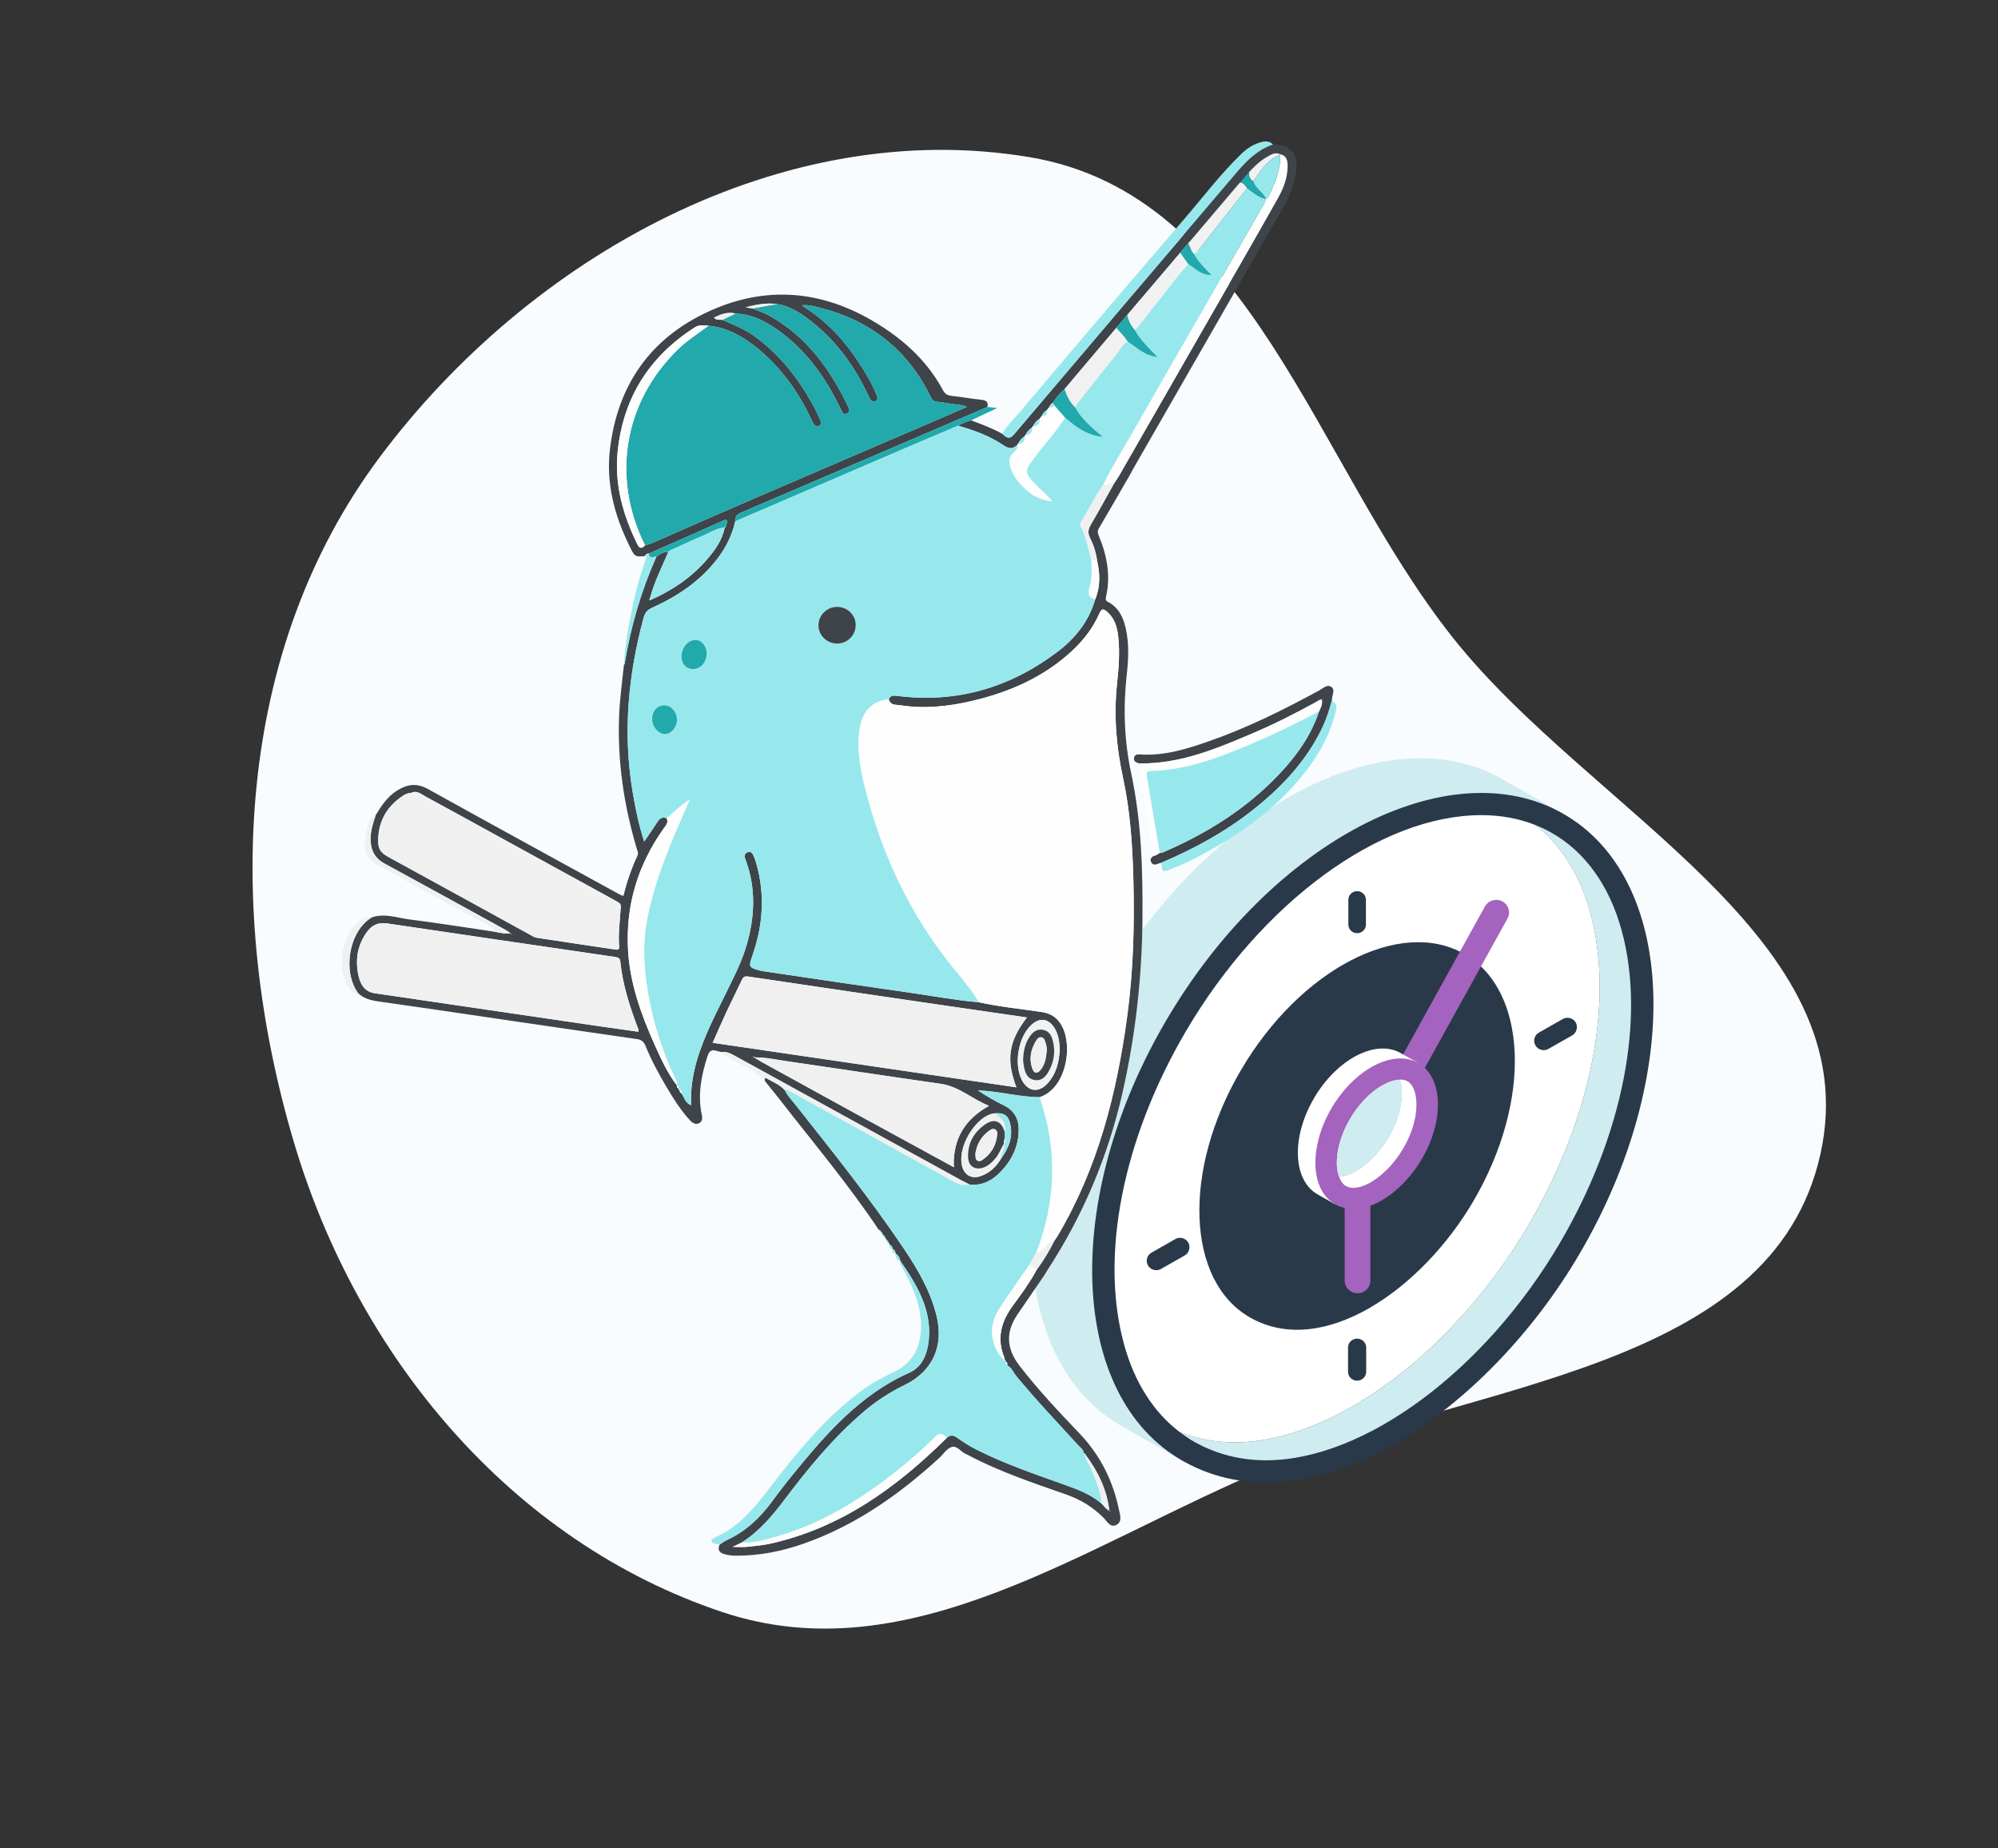 <svg id='corporate/dremio-info-unavailable-yet' viewBox="0 0 400 370" fill="none" xmlns="http://www.w3.org/2000/svg">
<rect x="0" y="0" width="400" height="370" fill="#333333" stroke="none"/>
<path fill-rule="evenodd" clip-rule="evenodd" d="M206.208 31.474C250.568 38.949 262.945 92.442 290.858 127.644C318.512 162.52 374.097 187.617 364.446 231.033C354.787 274.484 295.074 276.677 253.913 293.835C217.317 309.089 182.183 335.263 144.579 322.682C102.188 308.5 71.49 271.343 58.815 228.563C45.044 182.088 47.019 130.291 76.067 91.448C106.132 51.246 156.637 23.12 206.208 31.474Z" fill="#F9FCFF"/>
<path d="M221.227 197.323C226.369 188.557 232.382 180.833 238.867 174.344L315.277 217.781C312.816 226.465 309.081 235.359 303.986 244.037C303.619 244.666 303.241 245.283 302.856 245.906L220.292 198.97C220.599 198.423 220.901 197.87 221.221 197.323H221.227Z" fill="#CFECF1"/>
<path d="M300.613 155.87L312.839 162.831L311.289 165.869C319.651 178.302 321.035 197.457 315.271 217.787L238.862 174.35C258.864 154.333 283.351 146.126 300.607 155.87H300.613Z" fill="#CFECF1"/>
<path d="M302.862 245.906C286.949 271.871 259.858 292.457 236.595 289.396L236.832 292.457L224.606 285.496C202.106 272.79 200.313 234.323 220.304 198.97L302.868 245.906H302.862Z" fill="#CFECF1"/>
<path d="M233.459 204.284C254.449 168.488 289.991 149.927 312.845 162.825C335.699 175.729 337.208 215.203 316.218 250.999C297.743 282.504 262.574 306.991 236.832 292.457C213.977 279.553 212.468 240.079 233.459 204.284Z" fill="#2A394A"/>
<path d="M247.182 288.726C266.799 288.726 290.991 270.823 306.022 245.196C318.609 223.742 323.225 200.361 318.372 182.661C316.295 175.083 312.496 169.111 307.336 165.136C308.46 165.578 309.549 166.09 310.596 166.684C317.325 170.485 322.189 177.254 324.657 186.246C329.504 203.946 324.888 227.327 312.307 248.781C297.281 274.408 273.084 292.306 253.472 292.312C248.283 292.312 243.436 291.06 239.081 288.604C238.045 288.016 237.068 287.341 236.122 286.614C239.578 288.011 243.282 288.721 247.194 288.721L247.182 288.726Z" fill="#CFECF1"/>
<path d="M225.02 269.042C220.167 251.342 224.789 227.967 237.37 206.507C252.573 180.583 276.362 163.168 296.571 163.168C300.436 163.168 304.04 163.832 307.336 165.13C312.496 169.105 316.295 175.077 318.372 182.655C323.219 200.355 318.603 223.736 306.022 245.19C290.997 270.817 266.799 288.715 247.182 288.721C243.276 288.721 239.566 288.011 236.11 286.614C230.914 282.644 227.097 276.655 225.014 269.036L225.02 269.042Z" fill="white"/>
<path d="M248.436 214.208C260.236 194.087 280.215 183.656 293.056 190.909C305.904 198.161 306.75 220.348 294.95 240.469C284.564 258.181 264.799 271.94 250.33 263.769C237.489 256.516 236.636 234.329 248.436 214.208Z" fill="#2A394A"/>
<path d="M272.474 186.619C271.309 187.184 269.942 186.351 269.942 185.071V180.112C269.942 179.157 270.729 178.383 271.699 178.383C272.67 178.383 273.457 179.157 273.457 180.112V185.071C273.457 185.728 273.078 186.328 272.474 186.619Z" fill="#2A394A"/>
<path d="M230.529 250.742L235.287 248.036C236.471 247.361 237.992 248.106 238.116 249.439C238.187 250.219 237.844 250.929 237.193 251.301L232.447 254.002C232.145 254.176 231.819 254.258 231.494 254.258C230.831 254.258 230.186 253.92 229.831 253.315C229.304 252.413 229.618 251.26 230.535 250.742H230.529Z" fill="#2A394A"/>
<path d="M308.093 206.694L312.851 203.987C314.035 203.312 315.555 204.057 315.68 205.39C315.751 206.17 315.402 206.88 314.757 207.252L310.011 209.953C309.709 210.128 309.383 210.209 309.058 210.209C308.395 210.209 307.75 209.871 307.395 209.266C306.868 208.364 307.182 207.212 308.093 206.694Z" fill="#2A394A"/>
<path d="M270.906 268.14C272.113 267.569 273.51 268.431 273.51 269.746V274.589C273.51 275.572 272.699 276.376 271.693 276.376C270.687 276.376 269.876 275.578 269.876 274.589V269.746C269.876 269.059 270.273 268.436 270.9 268.14H270.906Z" fill="#2A394A"/>
<path d="M300.773 180.432C299.524 179.774 297.968 180.228 297.287 181.445L273.948 223.613C273.273 224.836 273.735 226.378 274.978 227.048C275.356 227.245 275.782 227.35 276.202 227.35C277.143 227.35 278.013 226.844 278.463 226.029L301.803 183.86C302.477 182.638 302.016 181.101 300.773 180.426V180.432Z" fill="#A363BE"/>
<path d="M271.776 225.825C270.356 225.825 269.202 226.96 269.202 228.357V256.342C269.202 257.739 270.356 258.874 271.776 258.874C273.196 258.874 274.35 257.739 274.35 256.342V228.357C274.35 226.96 273.196 225.825 271.776 225.825Z" fill="#A363BE"/>
<path d="M263.059 219.83C267.64 212.013 275.404 207.962 280.392 210.779L283.902 212.77L282.724 212.962C285.328 216.833 284.842 223.695 281.132 230.033C277.694 235.895 271.616 240.621 266.415 239.94L267.308 241.081L263.799 239.09C258.81 236.273 258.479 227.653 263.065 219.836L263.059 219.83Z" fill="white"/>
<path d="M267.308 241.075C268.45 241.721 269.675 242.012 270.942 242.012C275.901 242.012 281.428 237.501 284.641 232.024C289.227 224.207 288.896 215.587 283.907 212.77C282.83 212.165 281.629 211.874 280.357 211.874C275.723 211.874 270.172 215.692 266.574 221.821C261.994 229.638 262.319 238.258 267.308 241.075Z" fill="#A363BE"/>
<path d="M283.28 218.73C282.972 217.607 282.463 216.833 281.759 216.437C281.363 216.21 280.901 216.105 280.351 216.105C280.309 216.105 280.256 216.123 280.209 216.123C280.25 216.245 280.303 216.361 280.339 216.495C280.984 218.847 280.7 223.02 277.972 227.67C275.362 232.123 271.125 235.475 268.077 235.534C268.391 236.424 268.847 237.064 269.45 237.402C269.9 237.652 270.385 237.78 270.942 237.78C273.995 237.78 278.286 234.399 280.913 229.911C283.641 225.261 283.925 221.087 283.28 218.736V218.73Z" fill="white"/>
<path d="M277.972 227.67C280.7 223.02 280.984 218.847 280.339 216.495C280.303 216.361 280.25 216.245 280.209 216.123C277.487 216.21 273.261 218.881 270.297 223.934C267.569 228.584 267.284 232.757 267.929 235.109C267.971 235.26 268.024 235.388 268.077 235.528C271.125 235.475 275.362 232.117 277.972 227.664V227.67Z" fill="url(#paint0_linear_2_3490)"/>
<path d="M277.972 227.67C280.7 223.02 280.984 218.847 280.339 216.495C280.303 216.361 280.25 216.245 280.209 216.123C277.487 216.21 273.261 218.881 270.297 223.934C267.569 228.584 267.284 232.757 267.929 235.109C267.971 235.26 268.024 235.388 268.077 235.528C271.125 235.475 275.362 232.117 277.972 227.664V227.67Z" fill="#CFECF1"/>
<path d="M75.218 163.17C76.331 161.321 77.518 159.525 79.386 158.316C81.37 157.035 83.336 156.643 85.617 157.91C98.36 164.981 111.151 171.967 123.926 178.98C124.179 179.117 124.456 179.214 124.804 179.363C125.523 176.566 126.392 173.886 127.609 171.332C127.867 170.791 127.624 170.373 127.496 169.937C124.902 161.23 123.587 152.366 123.947 143.279C124.081 139.87 124.563 136.494 124.908 133.106C124.961 133.024 125.045 132.948 125.059 132.861C126.273 125.432 128.355 118.253 131.44 111.363C132.16 110.913 132.85 110.383 133.787 110.506C132.496 113.572 130.958 116.544 130.119 119.783C130.077 119.859 129.979 119.962 130 120.011C130.08 120.196 130.22 120.12 130.345 120.046C134.581 118.183 138.329 115.638 141.372 112.177C143.076 110.237 144.605 108.157 145.099 105.538L145.078 105.547C145.304 105.571 145.31 105.415 145.322 105.263C145.355 104.895 145.768 104.538 145.477 104.184C145.256 103.918 144.932 104.155 144.673 104.269C139.751 106.448 134.828 108.631 129.908 110.813C129.676 110.784 129.465 110.804 129.328 111.024C129.188 111.109 129.158 111.217 129.259 111.352L129.212 111.316C127.014 111.483 127.079 111.454 125.946 109.137C122.948 103.008 121.297 96.621 122.127 89.784C123.67 77.096 130.179 67.669 141.97 62.301C154.522 56.587 166.515 58.454 177.729 66.145C182.355 69.317 186.162 73.216 188.801 78.146C189.196 78.883 189.699 79.155 190.523 79.24C192.54 79.451 194.538 79.825 196.555 80.039C197.537 80.144 197.873 80.562 197.691 81.469C181.221 88.535 164.749 95.606 148.273 102.657C147.472 102.999 147.127 103.523 147.193 104.348C146.55 107.2 145.254 109.751 143.451 112.057C140.045 116.413 135.574 119.397 130.556 121.647C129.622 122.065 129.129 122.615 128.858 123.622C125.758 135.099 124.667 146.69 126.648 158.471C127.201 161.76 127.853 165.028 128.965 168.453C129.947 167.008 130.812 165.788 131.615 164.53C132.07 163.819 132.603 163.462 133.457 163.781C133.891 164.662 133.281 165.25 132.838 165.879C127.665 173.19 125.232 181.273 125.735 190.191C126.109 196.849 128.323 203.008 131.02 209.032C132.305 211.899 133.596 214.766 135.536 217.291L135.527 217.276C135.467 217.56 135.548 217.77 135.839 217.876L135.827 217.861C135.848 218.045 135.836 218.262 136.14 218.177L136.119 218.151C135.967 218.508 136.208 218.698 136.44 218.891C137.008 219.66 137.154 220.766 138.373 221.24C138.26 218.815 138.492 216.55 138.995 214.312C140.179 209.029 142.654 204.251 145.019 199.43C146.652 196.1 148.418 192.8 149.457 189.246C151.128 183.517 151.393 177.733 149.236 172.017C149.004 171.4 148.969 170.823 149.721 170.58C150.414 170.358 150.688 170.893 150.908 171.4C151.081 171.8 151.229 172.219 151.351 172.637C153.225 178.986 152.764 185.255 150.584 191.434C149.867 193.462 149.912 193.684 152.071 194.263C152.404 194.354 152.746 194.401 153.088 194.45C162.782 195.875 172.473 197.332 182.173 198.71C186.775 199.365 191.347 200.225 195.984 200.626C200.125 201.533 204.345 201.957 208.534 202.575C210.494 202.864 211.779 203.795 212.65 205.468C213.272 206.665 213.519 207.943 213.608 209.254C213.84 212.683 212.481 218.195 208.12 219.634C203.962 219.581 199.925 218.411 195.752 218.268C197.43 219.341 199.104 220.374 200.871 221.211C203.013 222.226 203.941 223.908 203.941 226.123C203.941 229.455 202.564 232.252 200.258 234.634C198.611 236.333 196.656 237.343 194.187 237.141C193.619 236.86 193.042 236.597 192.486 236.292C177.277 227.931 162.068 219.567 146.86 211.208C146.122 210.802 145.349 210.477 144.465 210.591C144.129 210.512 143.784 210.456 143.454 210.354C142.443 210.038 141.976 210.389 141.648 211.401C140.405 215.251 139.644 219.125 140.497 223.165C140.634 223.812 140.643 224.511 139.959 224.836C139.236 225.181 138.617 224.786 138.124 224.248C136.288 222.249 134.852 219.97 133.48 217.659C131.886 214.971 130.393 212.223 129.221 209.327C128.891 208.511 128.406 208.122 127.522 207.996C119.298 206.817 111.076 205.609 102.855 204.406C93.851 203.087 84.85 201.738 75.837 200.471C74.272 200.252 72.851 199.895 71.688 198.81C68.52 194.488 69.817 186.42 74.368 183.672C76.938 182.725 79.433 183.719 81.932 184.038C87.545 184.755 93.134 185.644 98.735 186.466C99.904 186.636 101.052 187.022 102.26 186.826C102.295 186.894 102.334 186.958 102.37 187.022L102.468 186.94L102.233 186.85C101.962 186.654 101.706 186.428 101.415 186.267C93.277 181.791 85.15 177.298 76.982 172.871C75.245 171.929 74.403 170.589 74.213 168.705C74.017 166.757 74.612 164.969 75.206 163.173L75.218 163.17ZM199.208 222.849C195.478 223.151 191.299 229.853 192.745 233.852C193.28 235.327 194.645 235.971 196.201 235.467C198.072 234.859 199.405 233.604 200.389 231.96C201.996 229.8 202.894 227.448 202.192 224.751C201.799 223.238 200.904 222.726 199.208 222.849ZM190.731 233.516C190.85 233.595 190.978 233.683 191.073 233.507C191.091 233.472 190.984 233.373 190.936 233.302C190.832 228.01 193.108 224.066 198.004 221.348C194.648 220.046 192.046 217.481 188.354 216.954C177.938 215.468 167.536 213.871 157.119 212.364C155.218 212.089 153.323 211.638 150.935 211.653C151.717 212.118 152.119 212.37 152.532 212.598C158.136 215.684 163.737 218.777 169.347 221.849C176.468 225.746 183.601 229.628 190.728 233.513L190.731 233.516ZM82.223 158.752C81.593 158.726 81.072 159.03 80.584 159.355C77.898 161.142 76.212 163.638 75.816 166.774C75.376 170.261 76.251 170.727 78.499 171.952C87.711 176.976 96.897 182.049 106.097 187.098C106.525 187.332 106.962 187.637 107.426 187.707C112.656 188.514 117.894 189.284 123.129 190.065C123.629 190.138 124.018 190.132 123.959 189.453C123.739 186.917 124.114 184.401 124.253 181.876C124.536 180.917 123.822 180.627 123.168 180.267C116.299 176.505 109.437 172.737 102.575 168.968C96.793 165.791 91.019 162.596 85.216 159.457C84.32 158.972 83.431 158.106 82.223 158.752ZM129.138 109.169C129.652 108.996 130.182 108.862 130.678 108.648C137.326 105.746 143.957 102.806 150.62 99.93C161.947 95.041 173.291 90.191 184.627 85.322C187.557 84.064 190.484 82.792 193.587 81.452C192.447 80.966 191.46 81.001 190.508 80.855C189.532 80.706 188.56 80.513 187.581 80.413C186.971 80.352 186.653 80.129 186.376 79.556C181.813 70.139 174.353 64.17 164.088 61.593C163.017 61.324 161.944 60.967 160.546 61.11C160.911 61.382 161.093 61.531 161.289 61.657C165.653 64.437 169.032 68.158 171.837 72.403C173.238 74.524 174.532 76.718 175.513 79.07C175.728 79.585 175.802 80.053 175.21 80.302C174.707 80.513 174.371 80.176 174.136 79.764C173.993 79.509 173.862 79.246 173.738 78.98C171.153 73.468 167.672 68.6 162.892 64.717C160.724 62.956 158.437 61.312 155.53 60.861C153.52 60.61 151.577 60.902 149.272 61.526L150.679 61.739C151.809 62.222 152.996 62.608 154.061 63.205C161.572 67.406 166.248 73.995 169.841 81.481C170.103 82.028 170.189 82.537 169.496 82.809C168.83 83.073 168.651 82.523 168.425 82.096C168.244 81.75 168.083 81.393 167.907 81.045C165.177 75.56 161.691 70.639 156.759 66.835C153.963 64.679 150.953 62.942 147.264 62.766C145.703 62.365 144.337 62.907 142.936 63.568C143.445 64.17 144.073 63.96 144.632 64.024C146.75 64.948 148.903 65.782 150.813 67.134C156.203 70.955 160.052 76.016 163.107 81.73C163.544 82.546 163.904 83.403 164.285 84.249C164.472 84.667 164.353 85.03 163.945 85.243C163.508 85.472 163.175 85.238 162.934 84.895C162.738 84.617 162.595 84.301 162.449 83.994C159.858 78.491 156.396 73.617 151.634 69.717C148.784 67.386 145.649 65.581 141.851 65.203C140.92 65.124 139.989 64.972 139.123 65.525C129.991 71.35 124.827 79.585 123.679 90.223C122.962 96.873 124.703 103.046 127.612 108.979C128.09 109.956 128.552 109.74 129.146 109.175L129.138 109.169ZM205.589 203.666C200.223 202.888 195.05 202.145 189.877 201.387C176.519 199.427 163.163 197.473 149.81 195.477C149.04 195.363 148.775 195.591 148.49 196.212C147.526 198.289 146.479 200.328 145.512 202.402C144.552 204.465 143.65 206.556 142.678 208.739C163.038 211.726 183.188 214.681 203.489 217.656C201.371 212.101 201.933 208.405 205.592 203.666H205.589ZM127.787 206.527C127.808 206.27 127.847 206.162 127.817 206.08C126.121 201.653 124.649 197.168 124.182 192.426C124.114 191.732 123.629 191.624 123.04 191.539C107.864 189.322 92.688 187.104 77.518 184.846C75.784 184.588 74.51 185.141 73.526 186.472C71.536 189.161 71.066 192.174 71.789 195.36C72.184 197.101 73.029 198.54 75.093 198.833C78.425 199.301 81.75 199.807 85.079 200.296C96.778 202.013 108.476 203.733 120.175 205.448C122.707 205.819 125.241 206.167 127.787 206.527ZM212.168 209.991C212.082 208.523 211.913 207.071 211.112 205.787C209.89 203.83 208.129 203.616 206.436 205.199C203.834 207.636 202.93 213.072 204.604 216.226C205.836 218.546 207.945 218.815 209.723 216.86C211.502 214.906 212.052 212.519 212.168 209.991ZM150.988 211.577C150.953 211.542 150.92 211.483 150.884 211.48C150.849 211.48 150.807 211.533 150.768 211.565C150.804 211.6 150.837 211.659 150.872 211.662C150.908 211.662 150.95 211.609 150.985 211.58L150.988 211.577Z" fill="#3E444A"/>
<path d="M226.101 95.249C224.07 98.757 222.056 102.273 219.994 105.761C219.634 106.369 219.789 106.817 220.027 107.381C221.657 111.29 222.377 115.319 221.416 119.508C221.288 120.07 221.381 120.251 221.856 120.506C223.992 121.65 224.893 123.61 225.384 125.827C226.045 128.817 225.935 131.851 225.595 134.844C224.834 141.576 225.048 148.191 226.476 154.864C228.51 164.381 228.796 174.085 228.722 183.795C228.632 195.618 227.33 207.297 224.697 218.841C221.788 231.597 216.755 243.463 209.563 254.452C209.402 254.697 209.262 254.955 209.114 255.206C207.317 257.831 205.517 260.449 203.724 263.076C201.359 266.543 201.401 269.855 204.078 273.342C207.751 278.128 211.898 282.526 216.071 286.888C220.226 291.232 222.796 296.34 224.001 302.145C224.221 303.204 224.742 304.564 223.537 305.222C222.276 305.91 221.636 304.514 220.925 303.806C218.799 301.688 216.351 300.176 213.48 299.169C206.826 296.838 200.125 294.603 193.872 291.3C193.741 291.229 193.613 291.15 193.477 291.104C192.4 290.72 191.626 289.26 190.475 289.664C189.497 290.009 188.815 291.142 187.98 291.902C180.002 299.175 171.295 305.34 160.947 308.976C156.536 310.527 151.994 311.439 147.291 311.407C146.556 311.401 145.801 311.308 145.093 311.12C144.088 310.854 143.537 310.255 144.093 309.163C144.549 308.874 144.977 308.531 145.465 308.306C149.192 306.589 152.077 303.935 154.463 300.676C155.908 298.704 157.41 296.77 158.96 294.875C165.495 286.888 172.229 279.135 182.057 274.773C184.327 273.766 185.404 271.607 185.796 269.273C186.903 262.702 183.735 257.45 180.201 252.336H180.21C180.124 251.719 179.803 251.245 179.276 250.897L179.282 250.906C179.27 250.49 179.092 250.18 178.693 250.01L178.702 250.019C178.687 249.601 178.488 249.305 178.095 249.136L178.104 249.147C178.119 248.963 178.06 248.829 177.857 248.791L177.875 248.805C177.863 248.548 177.786 248.334 177.5 248.261L177.509 248.273C177.518 248.094 177.468 247.954 177.265 247.913L177.283 247.925C177.271 247.664 177.185 247.456 176.902 247.386L176.911 247.398C176.911 247.217 176.852 247.076 176.644 247.05L176.667 247.07C176.667 246.807 176.59 246.593 176.299 246.514L176.308 246.526C176.284 246.321 176.227 246.157 175.96 246.219C169.915 237.179 162.916 228.841 156.238 220.266C155.221 218.961 154.168 217.683 153.133 216.389C152.987 215.857 153.106 215.626 153.668 215.959C154.778 216.621 156.03 217.065 156.934 218.037C157 218.101 157.065 218.168 157.131 218.233L157.161 218.271C157.66 219.347 158.499 220.19 159.222 221.106C166.643 230.485 174.124 239.821 180.811 249.733C183.667 253.966 186.234 258.322 187.483 263.331C189.006 269.445 186.721 274.527 181.043 277.277C178.137 278.684 175.466 280.422 173.018 282.499C166.863 287.724 161.804 293.909 156.985 300.29C154.546 303.52 151.961 306.554 148.499 308.765C148.008 309.002 147.514 309.239 146.681 309.64C147.942 309.64 148.781 309.713 149.602 309.626C151.223 309.45 152.859 309.304 154.442 308.944C168.544 305.734 179.621 297.645 189.592 287.786C190.252 287.189 190.898 287.28 191.588 287.768C192.828 288.649 194.104 289.471 195.475 290.164C201.07 292.993 206.993 295.021 212.885 297.116C215.634 298.093 218.355 299.093 220.595 301.027C221.071 301.51 221.437 302.115 222.112 302.382C222.166 302.443 222.219 302.505 222.273 302.569L222.297 302.437C222.228 302.431 222.16 302.423 222.091 302.417C221.607 298.248 219.867 294.594 217.359 291.253L217.374 291.273C217.314 291.033 217.198 290.875 216.91 290.954C217.023 290.205 216.374 289.875 215.982 289.445C211.755 284.811 207.424 280.27 203.441 275.425C202.849 274.706 202.54 273.737 201.612 273.292C201.772 272.936 201.636 272.693 201.3 272.535L201.314 272.549C201.294 272.368 201.362 272.105 201.008 272.225L201.038 272.251C201.068 272.125 201.16 271.973 201.118 271.874C199.446 267.953 200.431 264.492 202.879 261.207C204.571 258.937 206.213 256.622 207.576 254.136C208.929 252.284 210.116 250.335 211.136 248.284C211.327 248.006 211.535 247.737 211.704 247.451C219.789 233.855 223.57 218.932 225.664 203.499C226.898 194.409 227.136 185.27 226.904 176.113C226.732 169.243 226.28 162.386 224.825 155.663C223.475 149.414 222.954 143.165 223.638 136.819C223.974 133.715 224.209 130.611 223.879 127.495C223.677 125.582 223.18 123.759 221.604 122.419C220.946 121.86 220.548 121.775 220.125 122.741C218.861 125.637 216.957 128.121 214.631 130.28C208.932 135.576 202.031 138.574 194.512 140.33C189.809 141.427 185.044 141.912 180.228 141.172C179.371 141.041 178.244 141.222 177.941 139.984C178.223 139.256 178.744 139.174 179.484 139.273C191.478 140.842 202.18 137.656 211.681 130.491C215.256 127.796 218.001 124.353 219.263 119.962C220.31 117.437 220.241 114.859 219.646 112.256C219.441 110.661 218.959 109.137 218.239 107.706C217.778 106.791 217.793 106.027 218.323 105.129C219.941 102.367 221.476 99.558 223.04 96.767C223.406 96.197 223.802 95.644 224.138 95.056C230.631 83.751 237.119 72.444 243.603 61.133C247.705 53.975 251.825 46.824 255.87 39.636C256.997 37.632 257.813 35.47 257.78 33.115C257.765 32.109 257.578 31.152 256.34 30.874C255.29 30.365 254.442 30.95 253.615 31.418C252.244 32.202 251.129 33.302 250.052 34.434C249.454 35.122 248.856 35.807 248.261 36.494C244.808 40.558 241.354 44.621 237.901 48.688C237.36 49.323 236.818 49.955 236.277 50.59C232.746 54.744 229.212 58.895 225.682 63.05C224.95 63.91 224.218 64.77 223.487 65.63C220.033 69.714 216.577 73.801 213.123 77.885C212.249 78.722 211.41 79.582 210.788 80.63C210.431 80.838 210.17 81.124 210.048 81.522C209.908 81.698 209.768 81.873 209.631 82.049C209.125 82.332 208.78 82.754 208.56 83.277C208.421 83.453 208.281 83.629 208.144 83.801C207.546 84.19 207.091 84.696 206.793 85.337C206.707 85.378 206.66 85.448 206.651 85.542C206.056 85.934 205.61 86.455 205.306 87.092C205.22 87.133 205.172 87.204 205.163 87.297C204.571 87.692 204.11 88.198 203.819 88.848C203.733 88.883 203.685 88.944 203.673 89.032C202.805 89.962 201.906 89.807 200.943 89.158C198.152 87.271 195.029 86.124 191.802 85.214C192.632 84.758 193.477 84.339 194.419 84.149C196.543 84.942 198.67 85.723 200.651 86.832C201.407 87.505 202.007 88.131 203.016 86.94C217.85 69.442 232.722 51.976 247.595 34.514C249.606 32.153 251.78 29.967 254.859 28.934C258.208 28.928 259.788 30.546 259.538 33.838C259.315 36.76 258.128 39.382 256.685 41.898C246.726 59.252 236.762 76.607 226.8 93.962C226.556 94.386 226.336 94.819 226.104 95.249H226.101Z" fill="#3E444A"/>
<path d="M254.856 28.937C251.777 29.967 249.603 32.153 247.592 34.516C232.716 51.979 217.844 69.445 203.013 86.943C202.004 88.134 201.404 87.508 200.648 86.835C201.668 85.039 203.203 83.64 204.515 82.075C210.402 75.065 216.339 68.097 222.276 61.128C227.199 55.35 232.133 49.583 237.086 43.834C240.855 39.458 244.341 34.841 248.514 30.801C249.636 29.715 250.882 28.89 252.396 28.472C253.294 28.223 254.154 28.18 254.859 28.934L254.856 28.937Z" fill="#97E8EC"/>
<path d="M180.207 252.339C183.741 257.453 186.909 262.705 185.802 269.276C185.41 271.61 184.333 273.769 182.063 274.776C172.235 279.138 165.501 286.891 158.966 294.878C157.416 296.77 155.914 298.707 154.469 300.679C152.083 303.935 149.195 306.589 145.471 308.309C144.986 308.534 144.554 308.877 144.099 309.166C143.76 309.111 143.409 309.087 143.082 308.991C142.811 308.909 142.478 308.821 142.44 308.47C142.401 308.116 142.689 307.952 142.957 307.838C148.689 305.398 151.988 300.518 155.599 295.881C160.739 289.278 166.161 282.906 173.065 277.947C174.912 276.622 176.929 275.601 178.976 274.624C182.545 272.921 184.157 270.019 184.369 266.224C184.618 261.763 182.863 257.875 180.829 254.062C180.534 253.512 180.032 253.047 180.21 252.336L180.207 252.339Z" fill="#97E8EC"/>
<path d="M194.413 84.149C193.471 84.337 192.626 84.758 191.796 85.214C187.849 86.894 183.893 88.561 179.951 90.255C169.032 94.948 158.115 99.652 147.196 104.351C147.13 103.523 147.478 103.002 148.276 102.66C164.752 95.606 181.224 88.538 197.694 81.472C198.215 81.522 198.735 81.572 199.678 81.662C197.685 82.605 196.049 83.377 194.411 84.149H194.413Z" fill="#21A9AC"/>
<path d="M156.931 218.042C156.027 217.068 154.775 216.626 153.665 215.965C153.106 215.632 152.987 215.863 153.13 216.395C151.027 214.026 147.996 213.054 145.396 211.436C145.033 211.211 144.525 211.144 144.474 210.591C145.358 210.48 146.131 210.804 146.869 211.208C162.077 219.567 177.286 227.934 192.495 236.292C193.048 236.597 193.628 236.86 194.196 237.141C193.265 237.147 192.325 237.319 191.442 236.831C187.313 234.54 183.179 232.264 179.047 229.982C172.075 226.132 165.103 222.279 158.13 218.432C157.83 218.268 157.523 218.078 157.161 218.276L157.131 218.238C157.146 218.159 157.161 218.08 157.175 218.004C157.095 218.016 157.015 218.031 156.934 218.042H156.931Z" fill="#F0F0F0"/>
<path d="M102.272 186.82C101.064 187.016 99.916 186.633 98.747 186.461C98.64 185.586 97.881 185.331 97.254 184.986C89.999 181.016 82.744 177.049 75.477 173.099C73.175 171.847 72.758 169.79 73.205 167.301C73.469 165.817 73.576 164.08 75.221 163.167C74.629 164.966 74.034 166.754 74.228 168.699C74.418 170.583 75.26 171.923 76.997 172.865C85.162 177.292 93.292 181.785 101.43 186.262C101.721 186.422 101.977 186.648 102.248 186.844L102.275 186.82H102.272Z" fill="#F0F0F0"/>
<path d="M131.443 111.366C128.358 118.256 126.276 125.435 125.062 132.863C125.048 132.951 124.961 133.027 124.911 133.109C125.101 128.999 125.889 124.973 126.728 120.959C127.332 118.069 128.147 115.234 129.117 112.44C129.248 112.065 129.387 111.711 129.218 111.319L129.265 111.354C129.637 111.316 129.456 111.167 129.334 111.027C129.471 110.807 129.682 110.787 129.914 110.816C130.042 112.03 130.851 111.41 131.446 111.366H131.443Z" fill="#97E8EC"/>
<path d="M74.379 183.67C69.829 186.417 68.532 194.488 71.7 198.807C70.876 198.979 70.394 198.47 69.986 197.911C67.318 194.266 68.172 187.525 71.685 184.609C72.446 183.977 73.309 183.5 74.382 183.67H74.379Z" fill="#F0F0F0"/>
<path d="M179.282 250.9C179.809 251.245 180.127 251.719 180.216 252.339C179.342 252.213 179.297 251.564 179.282 250.9Z" fill="#97E8EC"/>
<path d="M178.699 250.013C179.098 250.183 179.276 250.493 179.288 250.909C178.669 250.879 178.634 250.479 178.699 250.013Z" fill="#97E8EC"/>
<path d="M178.098 249.139C178.491 249.305 178.69 249.604 178.705 250.022C178.086 250.005 178.045 249.604 178.098 249.139Z" fill="#97E8EC"/>
<path d="M177.5 248.264C177.786 248.337 177.866 248.551 177.875 248.808C177.509 248.788 177.471 248.551 177.5 248.264Z" fill="#97E8EC"/>
<path d="M176.299 246.52C176.587 246.599 176.664 246.813 176.667 247.076C176.334 247.026 176.269 246.804 176.299 246.52Z" fill="#97E8EC"/>
<path d="M176.902 247.389C177.188 247.462 177.271 247.67 177.283 247.927C176.917 247.91 176.876 247.673 176.902 247.389Z" fill="#97E8EC"/>
<path d="M176.644 247.053C176.852 247.079 176.911 247.219 176.911 247.401C176.715 247.363 176.635 247.243 176.644 247.053Z" fill="#97E8EC"/>
<path d="M177.265 247.916C177.468 247.957 177.518 248.097 177.509 248.276C177.307 248.235 177.23 248.112 177.265 247.916Z" fill="#97E8EC"/>
<path d="M175.957 246.222C176.224 246.16 176.281 246.324 176.305 246.529C176.189 246.427 176.073 246.324 175.957 246.222Z" fill="#97E8EC"/>
<path d="M177.86 248.793C178.065 248.831 178.125 248.966 178.107 249.15C177.902 249.112 177.825 248.989 177.86 248.793Z" fill="#97E8EC"/>
<path d="M232.49 172.698C232.306 172.748 232.11 172.777 231.937 172.856C231.42 173.091 230.869 173.225 230.521 172.684C230.129 172.078 230.471 171.616 231.033 171.285C231.497 171.253 231.821 170.946 232.184 170.712C232.502 170.809 232.758 170.642 233.029 170.525C241.732 166.765 249.621 161.818 256.126 154.931C259.582 151.271 262.482 147.228 264.068 142.404C264.431 141.649 264.829 140.9 264.618 140.02C264.681 140.008 264.74 139.996 264.8 139.984C264.773 139.973 264.734 139.941 264.725 139.949C264.69 139.979 264.666 140.017 264.636 140.052C264.199 139.999 263.901 140.306 263.568 140.488C259.469 142.732 255.308 144.858 251.007 146.693C243.663 149.826 236.301 152.962 228.043 152.816C227.502 152.597 226.854 152.447 227.047 151.646C227.172 151.128 227.588 150.976 228.076 151.011C233.041 151.377 237.648 149.911 242.217 148.308C249.868 145.622 257.09 142.032 264.178 138.159C264.925 137.752 265.734 136.883 266.584 137.539C267.328 138.112 266.7 139.095 266.68 139.897C266.677 140.04 266.632 140.183 266.608 140.327C266.144 142.056 265.612 143.758 264.85 145.391C261.635 152.281 256.539 157.646 250.605 162.301C245.09 166.628 238.96 169.954 232.49 172.696V172.698Z" fill="#3E444A"/>
<path d="M232.49 172.698C238.957 169.957 245.088 166.631 250.605 162.304C256.539 157.649 261.635 152.281 264.85 145.394C265.612 143.761 266.144 142.056 266.608 140.33C267.489 140.643 267.691 141.155 267.48 142.103C266.284 147.421 263.553 151.944 260.073 156.064C254.02 163.231 246.316 168.281 237.961 172.456C236.815 173.026 235.62 173.503 234.427 173.971C232.675 174.659 232.666 174.641 232.496 172.701L232.49 172.698Z" fill="#97E8EC"/>
<path d="M228.04 152.816C236.298 152.962 243.657 149.826 251.004 146.693C255.305 144.858 259.466 142.732 263.565 140.488C263.898 140.306 264.196 139.999 264.633 140.052L264.615 140.02C264.826 140.903 264.428 141.649 264.065 142.404C260.311 144.358 256.548 146.298 252.661 147.986C245.519 151.087 238.359 154.127 230.367 154.34C229.709 154.358 229.48 154.627 229.584 155.244C230.453 160.399 231.318 165.557 232.184 170.712C231.821 170.943 231.5 171.253 231.033 171.285C230.438 167.807 229.819 164.331 229.251 160.85C228.817 158.179 228.442 155.496 228.043 152.816H228.04Z" fill="#FEFEFE"/>
<path d="M147.199 104.353C158.115 99.655 169.032 94.951 179.954 90.258C183.896 88.564 187.849 86.896 191.799 85.217C195.026 86.127 198.15 87.277 200.94 89.161C201.903 89.813 202.802 89.965 203.67 89.038C203.855 89.717 203.45 90.167 203.001 90.55C201.871 91.513 201.96 92.704 202.421 93.88C202.757 94.731 203.212 95.574 203.786 96.285C205.526 98.444 207.632 100.091 210.648 100.34C209.518 98.985 208.159 97.876 206.954 96.618C205.172 94.755 205.19 94.061 206.743 92.051C207.011 91.703 207.29 91.364 207.549 91.01C209.39 88.5 211.579 86.247 213.204 83.579C215.307 85.358 217.424 87.11 220.792 87.467C218.501 85.504 216.49 83.862 215.247 81.551C215.381 81.294 215.476 81.007 215.655 80.782C218.216 77.537 220.765 74.281 223.373 71.075C224.129 70.147 224.608 68.971 225.744 68.363C227.55 69.536 229.102 71.183 231.753 71.478C229.932 69.644 228.299 68.032 227.16 66.034C228.668 64.635 229.7 62.863 231.015 61.309C233.365 58.538 235.37 55.499 237.889 52.863C239.254 53.714 240.367 55.081 242.532 55.06C241.093 53.597 239.87 52.368 239.031 50.844C239.293 50.625 239.602 50.446 239.808 50.186C243.104 46.011 246.384 41.825 249.671 37.641C250.855 38.437 251.884 39.487 253.369 39.779C253.398 40.353 253.062 40.789 252.795 41.254C248.66 48.445 244.528 55.642 240.394 62.833C235.869 70.703 231.318 78.558 226.83 86.449C224.831 89.965 222.657 93.388 220.878 97.025C219.173 99.397 217.969 102.063 216.404 104.517C216.241 104.772 216.181 105.038 216.348 105.336C217.496 107.402 217.778 109.745 218.492 111.948C218.531 113.827 218.739 115.74 218.153 117.554C217.749 118.806 217.897 119.602 219.257 119.973C217.996 124.362 215.25 127.805 211.675 130.503C202.174 137.664 191.472 140.85 179.478 139.285C178.735 139.189 178.217 139.271 177.932 139.996C174.487 140.373 172.619 142.451 172.102 145.938C171.495 150.04 172.235 153.998 173.226 157.889C176.549 170.972 182.144 183.002 190.734 193.611C192.572 195.881 194.515 198.09 195.981 200.635C191.344 200.234 186.772 199.374 182.17 198.719C172.47 197.338 162.779 195.884 153.085 194.459C152.743 194.409 152.398 194.36 152.068 194.272C149.906 193.69 149.864 193.47 150.581 191.443C152.761 185.264 153.222 178.994 151.348 172.646C151.223 172.227 151.078 171.809 150.905 171.408C150.685 170.902 150.411 170.367 149.718 170.589C148.966 170.832 149.001 171.408 149.233 172.026C151.39 177.742 151.125 183.526 149.454 189.254C148.418 192.809 146.649 196.109 145.016 199.438C142.651 204.26 140.176 209.037 138.992 214.321C138.489 216.559 138.257 218.824 138.37 221.249C137.154 220.778 137.008 219.669 136.437 218.9C136.422 218.613 136.461 218.306 136.116 218.159L136.137 218.186C136.032 218.08 135.928 217.975 135.824 217.87L135.836 217.884C135.863 217.618 135.86 217.367 135.524 217.285L135.533 217.299C135.622 216.948 135.512 216.632 135.36 216.316C132.368 210.082 130.354 203.558 129.42 196.724C128.861 192.616 128.727 188.503 129.486 184.398C130.586 178.441 132.642 172.777 134.971 167.201C135.916 164.934 136.94 162.696 138.097 160.063C136.11 161.251 134.911 162.678 133.457 163.793C132.603 163.474 132.07 163.831 131.615 164.542C130.812 165.8 129.947 167.02 128.965 168.465C127.853 165.039 127.201 161.771 126.648 158.483C124.667 146.702 125.758 135.11 128.858 123.633C129.129 122.627 129.622 122.08 130.556 121.658C135.574 119.406 140.045 116.422 143.451 112.068C145.254 109.763 146.55 107.212 147.193 104.359L147.199 104.353ZM171.313 125.201C171.352 123.191 169.77 121.556 167.714 121.477C165.653 121.398 163.883 123.057 163.847 125.099C163.812 127.147 165.495 128.817 167.604 128.823C169.621 128.829 171.275 127.211 171.31 125.201H171.313ZM136.437 131.392C136.458 132.896 137.365 133.92 138.686 133.928C140.256 133.937 141.485 132.55 141.479 130.78C141.473 129.283 140.399 128.045 139.147 128.095C137.71 128.153 136.413 129.73 136.437 131.392ZM133.031 141.193C131.612 141.166 130.562 142.304 130.547 143.878C130.533 145.446 131.77 146.918 133.117 146.936C134.349 146.953 135.524 145.566 135.524 144.098C135.524 142.541 134.385 141.216 133.028 141.193H133.031Z" fill="#97E8EC"/>
<path d="M195.987 200.629C194.521 198.084 192.578 195.875 190.74 193.605C182.147 182.997 176.551 170.967 173.232 157.883C172.244 153.992 171.501 150.034 172.108 145.932C172.622 142.448 174.493 140.368 177.938 139.99C178.244 141.231 179.368 141.046 180.225 141.178C185.044 141.915 189.806 141.433 194.509 140.335C202.028 138.58 208.929 135.581 214.628 130.286C216.954 128.124 218.858 125.643 220.122 122.747C220.545 121.781 220.94 121.866 221.601 122.425C223.177 123.765 223.674 125.587 223.876 127.501C224.206 130.614 223.968 133.721 223.635 136.825C222.951 143.17 223.472 149.419 224.822 155.669C226.277 162.392 226.729 169.249 226.901 176.119C227.133 185.276 226.895 194.418 225.661 203.505C223.567 218.938 219.786 233.861 211.701 247.456C211.529 247.746 211.324 248.012 211.133 248.29C210.175 248.349 209.819 249.203 209.209 249.715C208.694 250.148 208.29 250.733 207.489 250.628C211.398 240.371 211.701 230.04 208.126 219.634C212.487 218.192 213.846 212.683 213.614 209.254C213.525 207.946 213.278 206.665 212.656 205.468C211.785 203.795 210.5 202.864 208.54 202.575C204.351 201.957 200.131 201.533 195.99 200.626L195.987 200.629Z" fill="#FEFEFE"/>
<path d="M208.126 219.637C211.704 230.043 211.398 240.374 207.489 250.631C207.008 251.503 206.526 252.377 206.044 253.249C203.983 256.251 201.814 259.188 199.887 262.269C197.754 265.671 198.456 269.75 201.035 272.254L201.005 272.228C201.106 272.336 201.21 272.444 201.311 272.552L201.297 272.538C201.401 272.789 201.505 273.044 201.609 273.295C202.534 273.74 202.846 274.708 203.438 275.428C207.421 280.273 211.752 284.813 215.979 289.448C216.371 289.878 217.02 290.208 216.907 290.957C217.062 291.063 217.216 291.171 217.371 291.276L217.356 291.256C217.246 292.046 217.79 292.61 218.076 293.26C219.173 295.77 220.345 298.257 220.595 301.03C218.355 299.096 215.634 298.096 212.885 297.119C206.993 295.024 201.07 292.996 195.475 290.167C194.104 289.474 192.831 288.652 191.588 287.771C190.898 287.283 190.252 287.192 189.592 287.789C188.902 287.338 188.378 286.496 187.367 287.508C184.874 290.006 182.206 292.326 179.434 294.526C172.334 300.158 164.704 304.866 155.887 307.458C153.49 308.163 151.069 308.915 148.502 308.771C151.964 306.559 154.549 303.526 156.988 300.296C161.807 293.915 166.866 287.73 173.021 282.505C175.469 280.425 178.14 278.69 181.046 277.283C186.724 274.533 189.012 269.451 187.486 263.337C186.239 258.331 183.669 253.972 180.814 249.738C174.127 239.824 166.643 230.491 159.225 221.111C158.499 220.196 157.66 219.353 157.164 218.276C157.526 218.08 157.836 218.268 158.133 218.432C165.105 222.279 172.078 226.132 179.05 229.982C183.182 232.264 187.316 234.54 191.445 236.831C192.328 237.322 193.268 237.15 194.199 237.141C196.665 237.343 198.622 236.333 200.267 234.634C202.576 232.252 203.953 229.455 203.95 226.123C203.95 223.908 203.019 222.226 200.88 221.211C199.113 220.371 197.439 219.341 195.761 218.268C199.934 218.411 203.968 219.581 208.129 219.634L208.126 219.637Z" fill="#97E8EC"/>
<path d="M155.525 60.858C158.431 61.309 160.718 62.953 162.886 64.715C167.667 68.594 171.147 73.462 173.732 78.977C173.857 79.243 173.987 79.503 174.13 79.761C174.362 80.176 174.698 80.513 175.204 80.299C175.796 80.05 175.722 79.582 175.507 79.067C174.526 76.715 173.232 74.521 171.831 72.4C169.023 68.155 165.644 64.434 161.283 61.654C161.087 61.529 160.905 61.376 160.54 61.107C161.938 60.964 163.011 61.321 164.082 61.59C174.347 64.17 181.804 70.138 186.37 79.553C186.65 80.126 186.965 80.349 187.575 80.41C188.557 80.51 189.526 80.703 190.502 80.852C191.454 80.998 192.441 80.963 193.581 81.449C190.478 82.789 187.551 84.061 184.621 85.32C173.285 90.188 161.941 95.038 150.614 99.927C143.954 102.803 137.323 105.743 130.672 108.645C130.179 108.862 129.646 108.996 129.132 109.166C122.335 95.544 124.914 80.39 135.8 69.858C137.639 68.079 139.804 66.724 141.842 65.197C145.64 65.575 148.778 67.38 151.625 69.711C156.39 73.608 159.852 78.485 162.44 83.988C162.586 84.298 162.732 84.612 162.925 84.889C163.163 85.229 163.496 85.466 163.936 85.238C164.344 85.024 164.463 84.661 164.276 84.243C163.895 83.397 163.535 82.54 163.098 81.724C160.043 76.013 156.194 70.952 150.804 67.128C148.894 65.773 146.744 64.943 144.626 64.018C145.503 63.6 146.381 63.178 147.258 62.76C150.947 62.936 153.957 64.674 156.753 66.83C161.685 70.633 165.171 75.554 167.902 81.039C168.074 81.39 168.238 81.744 168.419 82.09C168.642 82.517 168.821 83.067 169.49 82.803C170.18 82.531 170.097 82.022 169.835 81.475C166.242 73.992 161.566 67.4 154.055 63.199C152.99 62.602 151.803 62.216 150.673 61.733C152.291 61.441 153.906 61.148 155.525 60.856V60.858Z" fill="#21A9AC"/>
<path d="M205.589 203.669C201.93 208.408 201.368 212.103 203.486 217.659C183.185 214.681 163.035 211.726 142.675 208.742C143.647 206.556 144.549 204.468 145.509 202.405C146.476 200.331 147.526 198.292 148.487 196.214C148.772 195.594 149.04 195.366 149.808 195.48C163.16 197.475 176.516 199.433 189.874 201.39C195.047 202.148 200.223 202.891 205.586 203.669H205.589Z" fill="#F0F0F0"/>
<path d="M127.784 206.53C125.241 206.17 122.707 205.819 120.172 205.451C108.474 203.736 96.775 202.016 85.076 200.299C81.747 199.81 78.422 199.304 75.09 198.836C73.026 198.546 72.181 197.107 71.786 195.363C71.063 192.177 71.53 189.164 73.523 186.475C74.507 185.147 75.781 184.591 77.515 184.849C92.685 187.107 107.861 189.325 123.037 191.542C123.626 191.627 124.111 191.735 124.179 192.429C124.646 197.171 126.118 201.656 127.814 206.083C127.847 206.164 127.805 206.273 127.784 206.53Z" fill="#F0F0F0"/>
<path d="M124.25 181.876C124.111 184.401 123.736 186.917 123.956 189.453C124.015 190.132 123.626 190.141 123.126 190.065C117.891 189.284 112.656 188.514 107.424 187.707C106.959 187.634 106.522 187.332 106.094 187.098C96.897 182.049 87.711 176.976 78.496 171.952C76.251 170.727 75.376 170.264 75.813 166.774C76.209 163.638 77.892 161.142 80.581 159.355C81.069 159.03 81.587 158.726 82.22 158.752C82.327 159.29 82.696 159.674 83.193 159.75C84.225 159.914 84.933 160.601 85.754 161.11C86.539 161.596 87.411 161.964 88.193 162.397C89.213 162.962 90.439 163.19 91.29 163.875C92.985 165.238 94.975 166.087 96.834 167.111C97.982 167.743 98.973 168.673 100.178 169.1C102.721 170.007 105.083 171.329 107.239 172.792C109.857 174.565 112.801 175.653 115.455 177.324C117.721 178.749 120.122 180.004 122.43 181.388C123.001 181.73 123.578 181.938 124.247 181.876H124.25Z" fill="#F0F0F0"/>
<path d="M190.731 233.519C183.604 229.631 176.471 225.751 169.35 221.854C163.737 218.783 158.139 215.69 152.535 212.604C152.119 212.376 151.72 212.121 150.938 211.659C153.326 211.644 155.221 212.095 157.122 212.37C167.536 213.876 177.938 215.474 188.357 216.96C192.046 217.487 194.648 220.052 198.007 221.354C193.111 224.072 190.835 228.019 190.939 233.308C190.871 233.378 190.802 233.452 190.734 233.522L190.731 233.519Z" fill="#F0F0F0"/>
<path d="M133.462 163.787C134.917 162.672 136.116 161.245 138.103 160.057C136.949 162.69 135.925 164.925 134.977 167.195C132.647 172.772 130.592 178.436 129.492 184.392C128.733 188.497 128.867 192.61 129.426 196.718C130.357 203.552 132.374 210.079 135.366 216.31C135.518 216.626 135.628 216.939 135.539 217.293C133.599 214.772 132.308 211.902 131.023 209.034C128.325 203.011 126.112 196.852 125.738 190.194C125.235 181.276 127.668 173.193 132.841 165.882C133.284 165.256 133.894 164.668 133.46 163.784L133.462 163.787Z" fill="#FEFEFE"/>
<path d="M141.842 65.2C139.807 66.724 137.642 68.079 135.8 69.861C124.914 80.396 122.335 95.547 129.132 109.169C128.54 109.737 128.076 109.95 127.6 108.973C124.691 103.04 122.951 96.867 123.667 90.217C124.816 79.579 129.982 71.344 139.111 65.519C139.977 64.966 140.908 65.121 141.839 65.197L141.842 65.2Z" fill="#FEFEFE"/>
<path d="M130.119 119.783C130.958 116.544 132.496 113.572 133.787 110.506L133.769 110.518C133.849 110.418 133.929 110.316 134.01 110.216C136.116 109.268 138.204 108.28 140.334 107.384C141.901 106.723 143.347 105.743 145.102 105.541C144.605 108.16 143.079 110.24 141.375 112.179C138.332 115.638 134.584 118.186 130.348 120.049L130.122 119.786L130.119 119.783Z" fill="#97E8EC"/>
<path d="M124.25 181.876C123.581 181.938 123.004 181.73 122.433 181.388C120.122 180.007 117.721 178.752 115.458 177.324C112.804 175.653 109.86 174.568 107.242 172.792C105.086 171.329 102.724 170.007 100.181 169.1C98.979 168.673 97.985 167.743 96.837 167.111C94.978 166.087 92.988 165.238 91.293 163.875C90.442 163.19 89.216 162.962 88.196 162.397C87.414 161.964 86.539 161.596 85.757 161.11C84.936 160.601 84.228 159.914 83.196 159.75C82.699 159.671 82.333 159.288 82.223 158.752C83.431 158.106 84.317 158.972 85.216 159.457C91.019 162.596 96.79 165.794 102.575 168.968C109.437 172.737 116.299 176.505 123.168 180.267C123.825 180.627 124.539 180.917 124.253 181.876H124.25Z" fill="#F1F1F1"/>
<path d="M212.165 209.994C212.049 212.525 211.499 214.912 209.72 216.863C207.942 218.818 205.83 218.546 204.601 216.229C202.93 213.078 203.834 207.639 206.434 205.202C208.123 203.619 209.887 203.83 211.109 205.79C211.91 207.074 212.082 208.525 212.165 209.994ZM204.83 212.288C204.875 212.607 204.922 213.236 205.062 213.847C205.327 214.991 205.839 216 207.156 216.202C208.474 216.404 209.286 215.6 209.875 214.581C211.05 212.554 211.362 210.386 210.72 208.133C210.446 207.171 209.917 206.343 208.795 206.141C207.677 205.942 206.886 206.492 206.279 207.326C205.27 208.71 204.866 210.29 204.83 212.291V212.288Z" fill="#F1F1F1"/>
<path d="M200.389 231.96C199.405 233.604 198.075 234.859 196.204 235.467C194.651 235.971 193.283 235.327 192.748 233.852C191.299 229.853 195.481 223.151 199.211 222.849C200.47 223.806 201.588 224.833 201.145 226.632C200.538 224.426 199.048 223.785 197.195 225.096C194.934 226.691 193.691 228.899 193.816 231.699C193.896 233.513 195.324 234.347 197.04 233.653C197.932 233.294 198.605 232.665 199.217 231.948C199.988 231.047 200.386 229.941 200.972 228.943C201.302 230.046 200.36 230.915 200.389 231.962V231.96Z" fill="#F0F0F0"/>
<path d="M145.102 105.538C143.35 105.74 141.904 106.723 140.334 107.381C138.204 108.277 136.116 109.266 134.01 110.213C133.929 110.313 133.849 110.415 133.769 110.515L133.787 110.503C132.85 110.383 132.16 110.91 131.44 111.36C130.845 111.404 130.036 112.024 129.908 110.81C134.831 108.628 139.751 106.445 144.673 104.266C144.932 104.152 145.256 103.915 145.477 104.181C145.768 104.535 145.352 104.892 145.322 105.26C145.242 105.357 145.158 105.451 145.078 105.544L145.099 105.535L145.102 105.538Z" fill="#21A9AC"/>
<path d="M201.145 226.632C201.588 224.833 200.47 223.806 199.211 222.849C200.907 222.726 201.799 223.238 202.195 224.751C202.897 227.448 201.999 229.8 200.392 231.96C200.36 230.912 201.302 230.043 200.975 228.94L200.966 228.972C201.499 228.654 201.299 228.232 201.13 227.817C201.136 227.422 201.142 227.027 201.148 226.632H201.145Z" fill="#97E8EC"/>
<path d="M147.261 62.76C146.384 63.178 145.506 63.6 144.629 64.018C144.07 63.954 143.442 64.165 142.933 63.562C144.337 62.901 145.7 62.359 147.261 62.76Z" fill="#F0F0F0"/>
<path d="M155.525 60.858C153.906 61.151 152.291 61.444 150.673 61.736C150.337 61.687 150.004 61.634 149.266 61.523C151.568 60.9 153.514 60.607 155.525 60.858Z" fill="#F0F0F0"/>
<path d="M102.245 186.847L102.48 186.937L102.382 187.019C102.346 186.955 102.307 186.888 102.272 186.823L102.245 186.847Z" fill="#F0F0F0"/>
<path d="M135.53 217.279C135.866 217.361 135.869 217.612 135.842 217.879C135.548 217.773 135.467 217.563 135.53 217.279Z" fill="#FEFEFE"/>
<path d="M136.122 218.154C136.467 218.303 136.428 218.61 136.443 218.894C136.211 218.698 135.97 218.508 136.122 218.154Z" fill="#FEFEFE"/>
<path d="M190.936 233.302C190.984 233.373 191.091 233.472 191.073 233.507C190.978 233.683 190.85 233.595 190.731 233.516C190.799 233.446 190.868 233.373 190.936 233.302Z" fill="#F0F0F0"/>
<path d="M135.83 217.864C135.934 217.969 136.038 218.075 136.143 218.18C135.839 218.262 135.854 218.045 135.83 217.864Z" fill="#FEFEFE"/>
<path d="M130.348 120.046C130.223 120.12 130.08 120.196 130.003 120.011C129.982 119.962 130.08 119.862 130.122 119.783C130.196 119.871 130.274 119.959 130.348 120.046Z" fill="#97E8EC"/>
<path d="M150.985 211.577C150.947 211.606 150.908 211.662 150.869 211.659C150.834 211.659 150.798 211.597 150.765 211.562C150.804 211.533 150.843 211.477 150.881 211.477C150.917 211.477 150.95 211.539 150.985 211.574V211.577Z" fill="#F0F0F0"/>
<path d="M129.331 111.027C129.453 111.164 129.634 111.316 129.262 111.354C129.161 111.22 129.191 111.112 129.331 111.027Z" fill="#FEFEFE"/>
<path d="M145.081 105.55C145.161 105.456 145.245 105.36 145.325 105.266C145.316 105.421 145.307 105.576 145.081 105.55Z" fill="#97E8EC"/>
<path d="M220.884 97.022C222.663 93.385 224.837 89.962 226.836 86.446C231.324 78.555 235.875 70.7 240.4 62.83C244.534 55.636 248.666 48.442 252.8 41.251C253.068 40.786 253.404 40.353 253.375 39.777L253.404 39.759C253.743 39.712 253.88 39.458 254.008 39.194C255.281 36.582 256.406 33.928 256.31 30.947L256.34 30.88C257.575 31.158 257.765 32.114 257.78 33.121C257.812 35.476 256.997 37.638 255.87 39.642C251.825 46.833 247.705 53.983 243.603 61.139C237.122 72.45 230.631 83.757 224.138 95.062C223.802 95.647 223.406 96.203 223.04 96.773C222.288 96.574 221.66 97.391 220.887 97.022H220.884Z" fill="#FEFEFE"/>
<path d="M213.207 83.576C211.582 86.244 209.393 88.497 207.552 91.007C207.293 91.361 207.014 91.7 206.746 92.048C205.193 94.055 205.175 94.752 206.957 96.615C208.159 97.873 209.518 98.982 210.651 100.337C207.635 100.085 205.529 98.441 203.789 96.282C203.215 95.571 202.757 94.725 202.424 93.877C201.96 92.701 201.871 91.513 203.004 90.547C203.453 90.164 203.861 89.714 203.673 89.035C203.685 88.944 203.733 88.883 203.819 88.848C204.869 88.836 205.208 88.228 205.163 87.297C205.172 87.204 205.22 87.133 205.306 87.092C206.356 87.081 206.695 86.472 206.651 85.542C206.66 85.448 206.707 85.378 206.793 85.337C207.838 85.328 208.177 84.723 208.144 83.801C208.284 83.626 208.423 83.45 208.56 83.275C209.5 83.353 209.688 82.803 209.628 82.046C209.768 81.87 209.908 81.695 210.045 81.519C210.488 81.677 210.785 81.352 211.133 81.2C211.823 81.993 212.513 82.783 213.204 83.576H213.207Z" fill="#FEFEFE"/>
<path d="M148.496 308.771C151.063 308.915 153.484 308.163 155.881 307.458C164.695 304.866 172.328 300.158 179.428 294.526C182.203 292.326 184.868 290.003 187.361 287.508C188.372 286.496 188.896 287.338 189.586 287.789C179.615 297.648 168.538 305.74 154.436 308.95C152.853 309.31 151.217 309.459 149.596 309.631C148.775 309.719 147.937 309.646 146.675 309.646C147.508 309.245 148.002 309.008 148.493 308.771H148.496Z" fill="#FEFEFE"/>
<path d="M225.747 68.363C224.611 68.971 224.129 70.147 223.376 71.075C220.768 74.281 218.219 77.537 215.658 80.782C215.479 81.007 215.384 81.294 215.253 81.551C214.158 80.548 213.584 79.249 213.123 77.888C216.577 73.804 220.033 69.717 223.486 65.633C224.248 66.537 225.161 67.321 225.747 68.363Z" fill="#F1F1F1"/>
<path d="M237.895 52.863C235.376 55.499 233.368 58.538 231.021 61.309C229.706 62.86 228.674 64.635 227.166 66.034C226.431 65.156 225.899 64.182 225.682 63.053C229.212 58.898 232.746 54.747 236.28 50.593C236.818 51.35 237.357 52.105 237.898 52.863H237.895Z" fill="#F1F1F1"/>
<path d="M249.677 37.638C246.393 41.822 243.109 46.005 239.814 50.183C239.608 50.443 239.299 50.625 239.037 50.841C238.416 50.247 238.3 49.396 237.901 48.691C241.354 44.627 244.808 40.564 248.261 36.497C248.975 36.588 249.314 37.126 249.677 37.638Z" fill="#F1F1F1"/>
<path d="M201.035 272.254C198.456 269.75 197.754 265.674 199.887 262.269C201.817 259.188 203.983 256.251 206.044 253.249C206.552 253.548 207.064 253.843 207.573 254.141C206.21 256.628 204.568 258.942 202.876 261.213C200.428 264.498 199.443 267.959 201.115 271.879C201.157 271.976 201.065 272.128 201.035 272.257V272.254Z" fill="#FEFEFE"/>
<path d="M220.884 97.022C221.657 97.391 222.285 96.571 223.037 96.773C221.47 99.564 219.935 102.373 218.32 105.135C217.793 106.036 217.775 106.799 218.236 107.712C218.956 109.143 219.438 110.667 219.643 112.261C219.26 112.156 218.879 112.051 218.495 111.942C217.781 109.739 217.502 107.396 216.351 105.331C216.184 105.032 216.246 104.766 216.407 104.511C217.972 102.057 219.176 99.395 220.881 97.019L220.884 97.022Z" fill="#F0F0F0"/>
<path d="M213.12 77.888C213.581 79.249 214.155 80.548 215.25 81.551C216.493 83.862 218.504 85.504 220.795 87.467C217.424 87.11 215.307 85.358 213.207 83.579C212.516 82.786 211.826 81.996 211.136 81.203C211.02 81.013 210.904 80.823 210.788 80.63C211.407 79.585 212.249 78.722 213.123 77.885L213.12 77.888Z" fill="#21A9AC"/>
<path d="M225.679 63.053C225.896 64.179 226.425 65.156 227.163 66.034C228.302 68.032 229.935 69.644 231.756 71.478C229.105 71.186 227.553 69.539 225.747 68.363C225.158 67.321 224.248 66.537 223.487 65.633C224.218 64.773 224.95 63.913 225.682 63.053H225.679Z" fill="#21A9AC"/>
<path d="M237.901 48.691C238.3 49.399 238.419 50.247 239.037 50.841C239.876 52.365 241.102 53.594 242.538 55.057C240.373 55.081 239.257 53.711 237.895 52.86C237.357 52.102 236.818 51.347 236.277 50.59C236.818 49.955 237.36 49.323 237.898 48.688L237.901 48.691Z" fill="#21A9AC"/>
<path d="M218.495 111.945C218.879 112.051 219.26 112.156 219.643 112.264C220.238 114.868 220.304 117.446 219.26 119.97C217.9 119.599 217.752 118.803 218.156 117.551C218.742 115.737 218.534 113.824 218.495 111.945Z" fill="#FEFEFE"/>
<path d="M220.592 301.03C220.342 298.254 219.173 295.77 218.073 293.26C217.787 292.61 217.246 292.043 217.353 291.256C219.861 294.594 221.601 298.251 222.085 302.42L222.109 302.388C221.434 302.121 221.068 301.519 220.592 301.033V301.03Z" fill="#F0F0F0"/>
<path d="M207.573 254.141C207.064 253.843 206.552 253.547 206.044 253.249C206.526 252.377 207.008 251.503 207.489 250.631C208.29 250.736 208.694 250.151 209.209 249.718C209.819 249.206 210.175 248.352 211.133 248.293C210.113 250.341 208.926 252.289 207.573 254.144V254.141Z" fill="#F0F0F0"/>
<path d="M250.052 34.44C251.129 33.308 252.244 32.208 253.615 31.424C254.439 30.953 255.29 30.368 256.34 30.88L256.31 30.947C253.767 32.021 252.304 34.139 250.912 36.33C250.207 35.886 249.963 35.236 250.055 34.44H250.052Z" fill="#F1F1F1"/>
<path d="M250.052 34.44C249.96 35.236 250.204 35.886 250.909 36.33C251.346 37.752 252.836 38.431 253.401 39.762L253.372 39.78C251.89 39.487 250.858 38.437 249.674 37.641C249.311 37.129 248.972 36.591 248.258 36.5C248.856 35.812 249.454 35.128 250.049 34.44H250.052Z" fill="#21A9AC"/>
<path d="M208.141 83.801C208.174 84.723 207.835 85.328 206.79 85.337C207.088 84.696 207.543 84.187 208.141 83.801Z" fill="#97E8EC"/>
<path d="M205.16 87.297C205.205 88.228 204.866 88.836 203.816 88.848C204.107 88.198 204.566 87.692 205.16 87.297Z" fill="#97E8EC"/>
<path d="M206.648 85.542C206.692 86.472 206.353 87.081 205.303 87.092C205.607 86.455 206.053 85.937 206.648 85.542Z" fill="#97E8EC"/>
<path d="M209.625 82.046C209.685 82.803 209.494 83.356 208.557 83.275C208.777 82.751 209.12 82.329 209.625 82.046Z" fill="#97E8EC"/>
<path d="M210.785 80.63C210.901 80.82 211.017 81.01 211.133 81.203C210.782 81.352 210.488 81.68 210.045 81.522C210.17 81.127 210.428 80.84 210.785 80.633V80.63Z" fill="#97E8EC"/>
<path d="M201.609 273.295C201.505 273.044 201.401 272.789 201.297 272.538C201.636 272.696 201.769 272.938 201.609 273.295Z" fill="#FEFEFE"/>
<path d="M156.931 218.042C157.012 218.031 157.092 218.016 157.172 218.004C157.158 218.083 157.143 218.159 157.128 218.238C157.062 218.174 156.997 218.107 156.931 218.042Z" fill="#97E8EC"/>
<path d="M201.311 272.552C201.21 272.444 201.109 272.336 201.005 272.228C201.359 272.108 201.288 272.371 201.311 272.552Z" fill="#FEFEFE"/>
<path d="M217.368 291.276C217.213 291.171 217.059 291.063 216.904 290.957C217.192 290.875 217.305 291.036 217.368 291.276Z" fill="#F0F0F0"/>
<path d="M222.085 302.42C222.154 302.426 222.222 302.434 222.291 302.44L222.267 302.572C222.213 302.51 222.16 302.446 222.106 302.385L222.083 302.417L222.085 302.42Z" fill="#F0F0F0"/>
<path d="M232.181 170.712C231.315 165.557 230.45 160.399 229.581 155.244C229.477 154.627 229.706 154.358 230.364 154.34C238.353 154.127 245.513 151.087 252.658 147.986C256.548 146.298 260.308 144.358 264.062 142.404C262.477 147.231 259.576 151.271 256.12 154.931C249.615 161.818 241.726 166.765 233.023 170.525C232.752 170.642 232.496 170.809 232.178 170.712H232.181Z" fill="#97E8EC"/>
<path d="M264.633 140.049C264.663 140.014 264.687 139.973 264.722 139.946C264.731 139.938 264.773 139.97 264.797 139.981C264.737 139.993 264.675 140.005 264.615 140.017L264.633 140.049Z" fill="#FEFEFE"/>
<path d="M171.313 125.201C171.275 127.214 169.621 128.829 167.607 128.823C165.498 128.817 163.815 127.147 163.85 125.099C163.886 123.057 165.656 121.398 167.717 121.477C169.773 121.556 171.355 123.191 171.316 125.201H171.313Z" fill="#3E444A"/>
<path d="M136.437 131.392C136.413 129.73 137.713 128.153 139.147 128.095C140.399 128.045 141.473 129.28 141.479 130.78C141.485 132.553 140.256 133.937 138.686 133.928C137.365 133.92 136.458 132.899 136.437 131.392Z" fill="#21A9AC"/>
<path d="M133.031 141.193C134.388 141.216 135.527 142.541 135.527 144.098C135.527 145.569 134.352 146.953 133.12 146.936C131.77 146.918 130.536 145.446 130.55 143.878C130.565 142.304 131.615 141.166 133.034 141.193H133.031Z" fill="#21A9AC"/>
<path d="M133.772 110.518C133.852 110.418 133.932 110.316 134.013 110.216C133.932 110.316 133.852 110.418 133.772 110.518Z" fill="#3E444A"/>
<path d="M204.83 212.288C204.866 210.287 205.27 208.707 206.279 207.323C206.886 206.489 207.677 205.939 208.795 206.138C209.92 206.34 210.446 207.168 210.72 208.13C211.362 210.383 211.05 212.551 209.875 214.578C209.286 215.597 208.474 216.401 207.156 216.199C205.842 215.997 205.327 214.985 205.062 213.844C204.922 213.236 204.875 212.604 204.83 212.285V212.288ZM209.551 210.395C209.634 209.795 209.462 209.233 209.292 208.68C209.152 208.224 209.015 207.692 208.423 207.639C207.921 207.595 207.62 208.011 207.403 208.37C206.359 210.114 205.978 211.966 206.68 213.923C207.031 214.9 207.653 214.962 208.302 214.186C209.221 213.092 209.42 211.747 209.551 210.395Z" fill="#3E444A"/>
<path d="M201.145 226.632C201.139 227.027 201.133 227.422 201.127 227.82C201.073 228.206 201.02 228.589 200.963 228.975L200.972 228.943C200.383 229.944 199.988 231.047 199.217 231.948C198.605 232.665 197.929 233.294 197.04 233.653C195.324 234.347 193.896 233.516 193.816 231.699C193.694 228.899 194.934 226.693 197.195 225.096C199.051 223.785 200.541 224.426 201.145 226.632ZM195.273 230.971C195.347 231.529 195.178 232.097 195.74 232.349C196.201 232.553 196.594 232.243 196.942 231.983C198.557 230.772 199.432 229.148 199.631 227.173C199.669 226.796 199.652 226.357 199.295 226.117C198.863 225.83 198.438 226.05 198.069 226.31C196.418 227.48 195.541 229.092 195.27 230.968L195.273 230.971Z" fill="#3E444A"/>
<path d="M200.963 228.972C201.017 228.589 201.07 228.203 201.127 227.817C201.296 228.232 201.496 228.651 200.963 228.972Z" fill="#F0F0F0"/>
<path d="M253.401 39.762C252.836 38.431 251.343 37.752 250.909 36.33C252.301 34.142 253.764 32.021 256.307 30.947C256.403 33.928 255.278 36.582 254.005 39.194C253.877 39.461 253.74 39.712 253.401 39.759V39.762Z" fill="#97E8EC"/>
<path d="M209.551 210.392C209.42 211.744 209.221 213.089 208.302 214.184C207.65 214.959 207.028 214.894 206.68 213.92C205.975 211.96 206.359 210.108 207.403 208.367C207.62 208.005 207.921 207.592 208.424 207.636C209.018 207.689 209.155 208.221 209.292 208.678C209.462 209.231 209.634 209.795 209.551 210.392Z" fill="#F0F0F0"/>
<path d="M195.273 230.971C195.544 229.095 196.421 227.483 198.072 226.313C198.441 226.053 198.863 225.83 199.298 226.12C199.658 226.36 199.672 226.799 199.634 227.176C199.432 229.151 198.557 230.775 196.945 231.986C196.597 232.246 196.204 232.559 195.743 232.352C195.178 232.1 195.35 231.529 195.276 230.974L195.273 230.971Z" fill="#F0F0F0"/>
<defs>
<linearGradient id="paint0_linear_2_3490" x1="267.64" y1="225.831" x2="283.57" y2="225.831" gradientUnits="userSpaceOnUse">
<stop stop-color="#EEF2FC"/>
<stop offset="0.39" stop-color="#E9EEFB"/>
<stop offset="0.84" stop-color="#DBE4F9"/>
<stop offset="1" stop-color="#D5DFF9"/>
</linearGradient>
</defs>
</svg>
